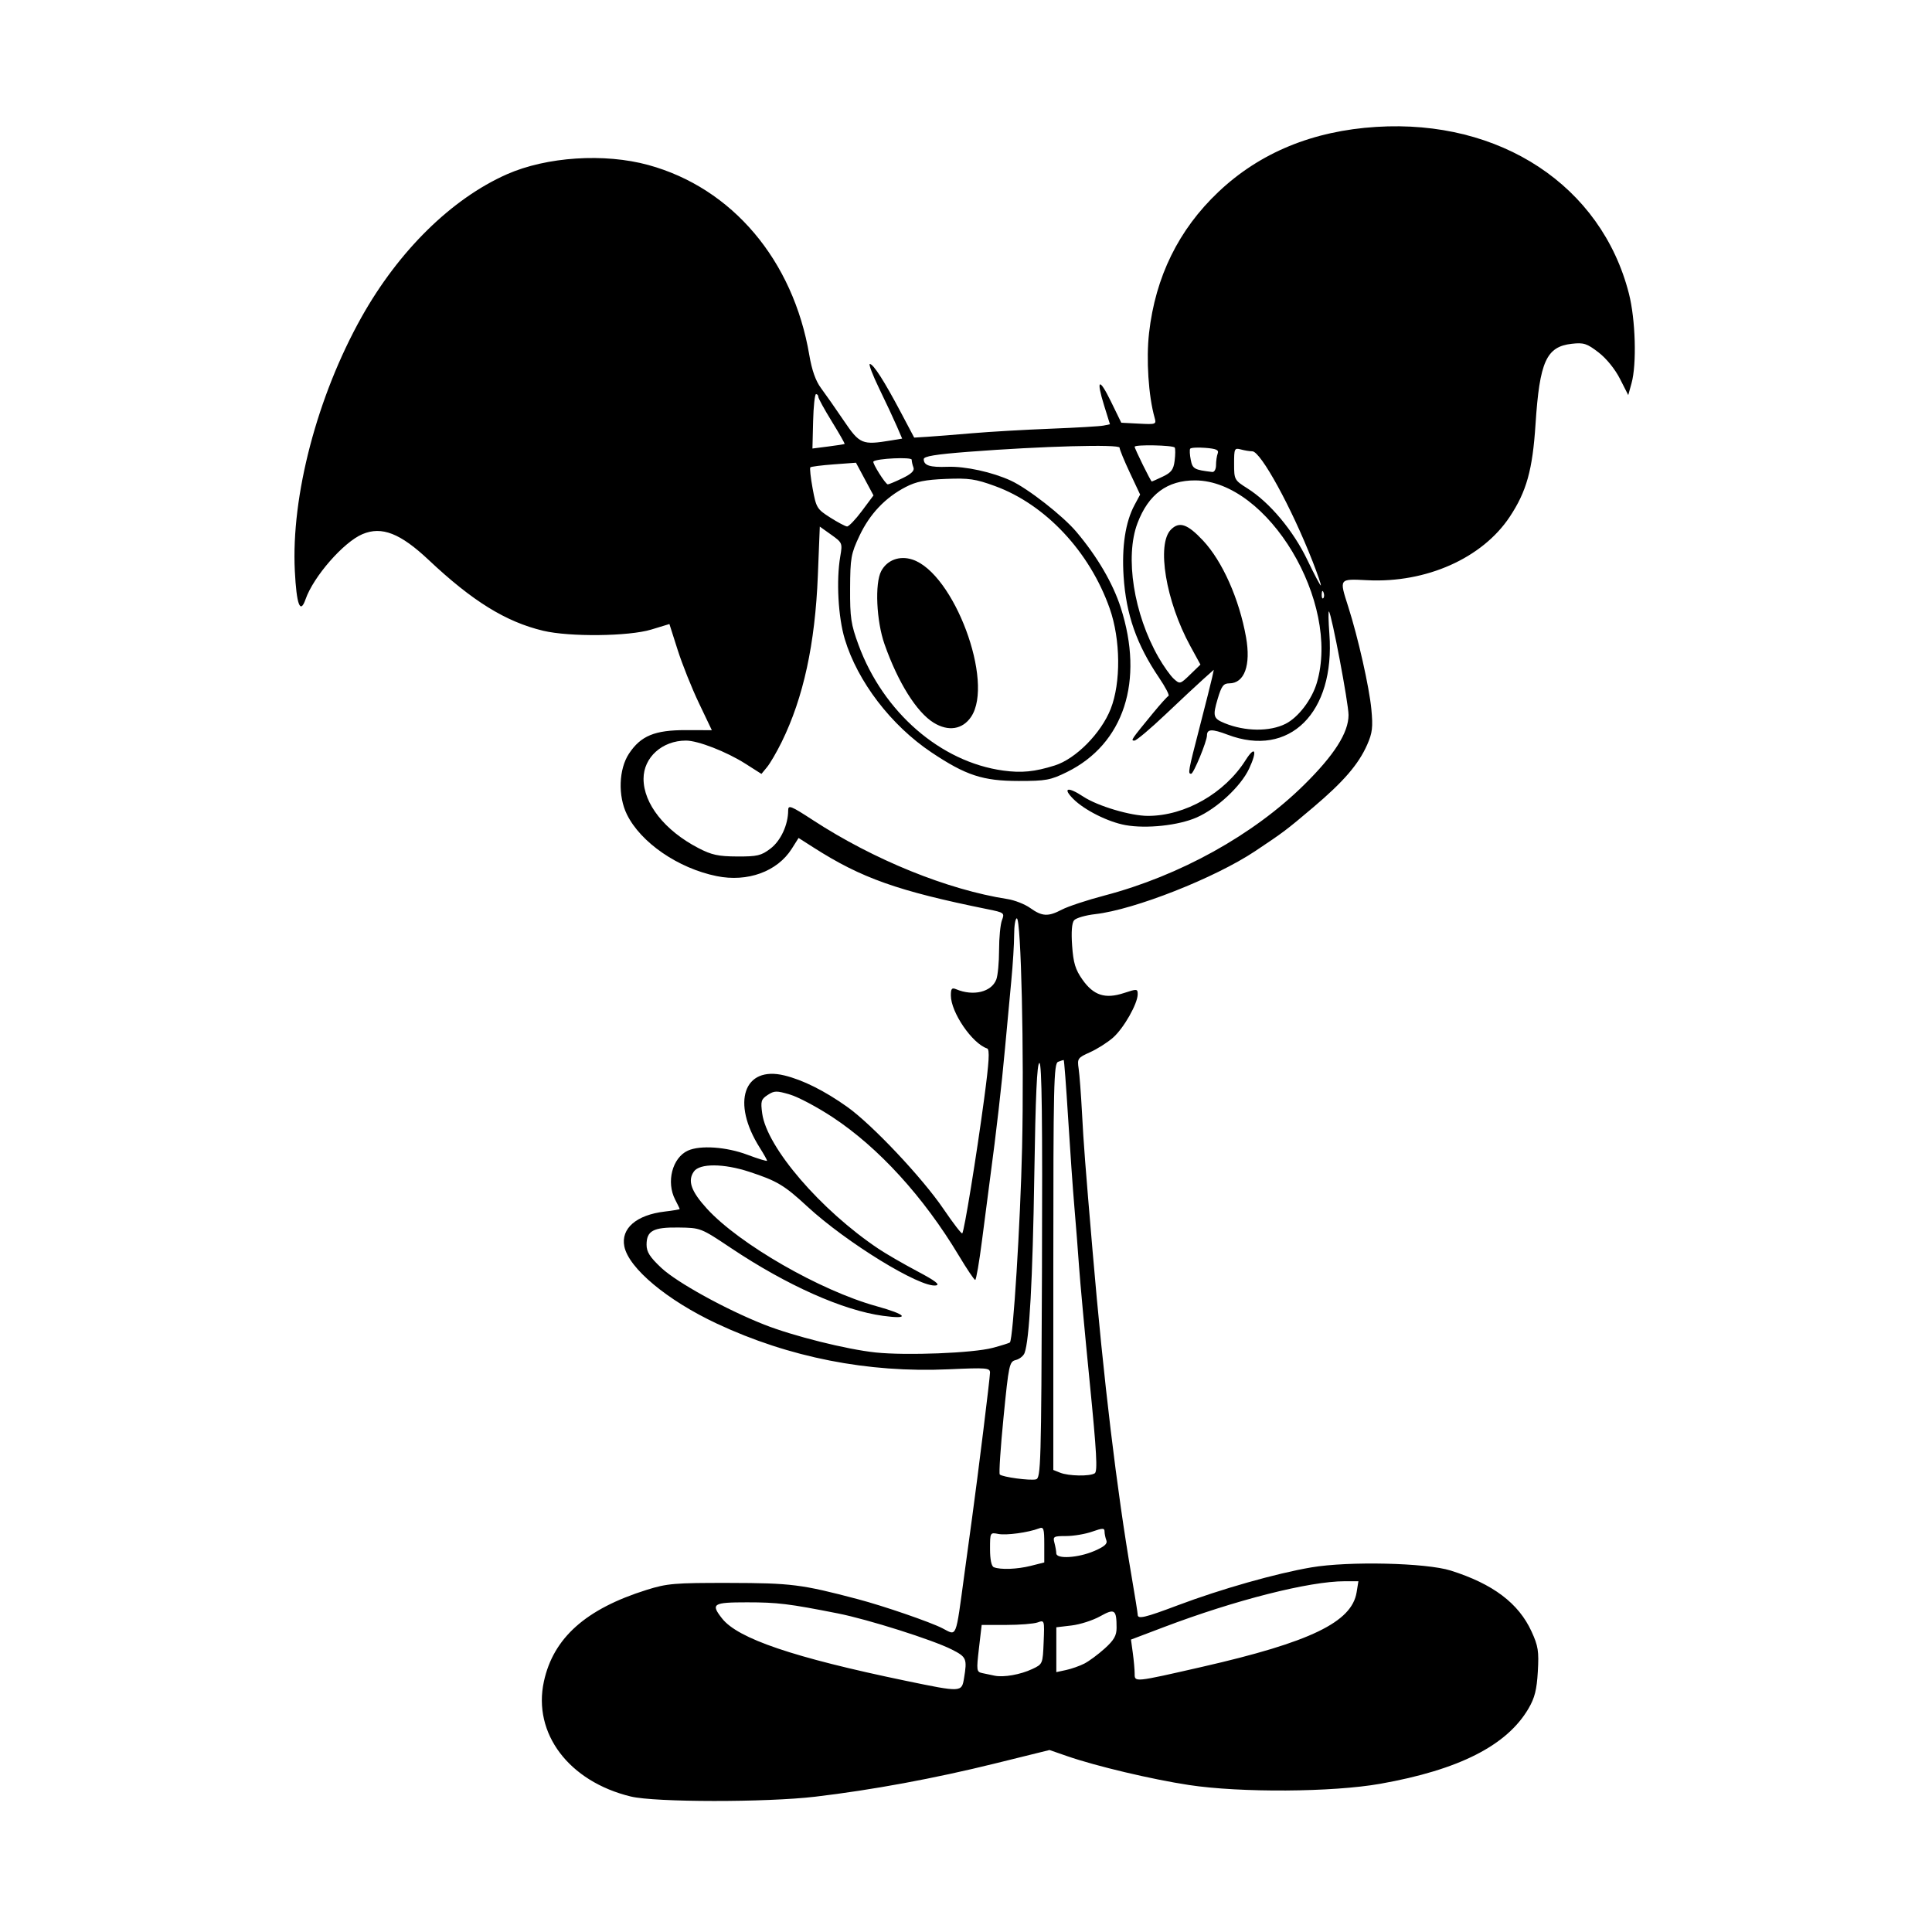<?xml version="1.0" encoding="UTF-8" standalone="no"?>
<!-- Created with Inkscape (http://www.inkscape.org/) -->

<svg
   width="300mm"
   height="300mm"
   viewBox="0 0 300 300"
   version="1.1"
   id="svg978"
   sodipodi:docname="dee_dee_standing.svg"
   inkscape:version="1.2.2 (732a01da63, 2022-12-09)"
   xmlns:inkscape="http://www.inkscape.org/namespaces/inkscape"
   xmlns:sodipodi="http://sodipodi.sourceforge.net/DTD/sodipodi-0.dtd"
   xmlns="http://www.w3.org/2000/svg"
   xmlns:svg="http://www.w3.org/2000/svg">
  <sodipodi:namedview
     id="namedview980"
     pagecolor="#505050"
     bordercolor="#eeeeee"
     borderopacity="1"
     inkscape:showpageshadow="0"
     inkscape:pageopacity="0"
     inkscape:pagecheckerboard="0"
     inkscape:deskcolor="#505050"
     inkscape:document-units="mm"
     showgrid="false"
     inkscape:zoom="0.18462928"
     inkscape:cx="333.09993"
     inkscape:cy="568.7072"
     inkscape:window-width="1920"
     inkscape:window-height="1009"
     inkscape:window-x="-8"
     inkscape:window-y="-8"
     inkscape:window-maximized="1"
     inkscape:current-layer="layer1" />
  <defs
     id="defs975">
    <clipPath
       clipPathUnits="userSpaceOnUse"
       id="clipPath1950">
      <path
         style="fill:#000000;stroke:none;stroke-width:0.2;stroke-linejoin:round;paint-order:stroke fill markers;stop-color:#000000"
         d="m 50.467,101.995 -2.407,-7.758 6.365,5.225 2.913,-9.627 -5.985,-6.428 -8.772,1.868 -1.393,13.49 7.062,6.143"
         id="path1952" />
    </clipPath>
  </defs>
  <g
     inkscape:label="Layer 1"
     inkscape:groupmode="layer"
     id="layer1"
     transform="translate(-97.524,8.397)">
    <path
       style="display:inline;fill:#000000;stroke-width:0.468"
       d="m 195.474,270.564 c -9.615,-2.331 -15.252,-9.797 -13.492,-17.87 1.475,-6.766 6.505,-11.251 15.938,-14.211 3.205,-1.006 4.319,-1.099 12.866,-1.084 9.616,0.018 11.201,0.218 19.927,2.519 4.026,1.062 11.257,3.549 13.151,4.523 2.287,1.177 2.019,1.84 3.42,-8.473 0.385,-2.831 0.916,-6.726 1.182,-8.655 0.934,-6.791 2.783,-21.765 2.787,-22.566 0,-0.743 -0.529,-0.786 -6.43,-0.52 -12.549,0.567 -24.759,-1.838 -35.966,-7.084 -7.717,-3.612 -13.71,-8.609 -14.388,-11.997 -0.558,-2.792 1.878,-4.891 6.283,-5.413 1.273,-0.151 2.314,-0.326 2.314,-0.389 0,-0.064 -0.315,-0.718 -0.699,-1.455 -1.426,-2.734 -0.449,-6.515 1.968,-7.616 1.915,-0.872 5.974,-0.591 9.247,0.641 1.678,0.632 3.052,1.049 3.052,0.926 0,-0.122 -0.515,-1.037 -1.144,-2.034 -4.43,-7.018 -2.469,-12.75 3.834,-11.207 2.892,0.708 6.211,2.367 9.74,4.869 3.87,2.744 11.661,11.003 14.962,15.862 1.492,2.197 2.805,3.904 2.917,3.792 0.301,-0.301 2.209,-12.023 3.389,-20.825 0.788,-5.878 0.898,-7.746 0.465,-7.891 -2.318,-0.773 -5.624,-5.612 -5.624,-8.233 0,-1.063 0.152,-1.242 0.819,-0.962 2.673,1.123 5.495,0.437 6.239,-1.517 0.236,-0.62 0.428,-2.679 0.428,-4.575 0,-1.896 0.201,-3.975 0.446,-4.62 0.431,-1.135 0.362,-1.188 -2.222,-1.712 -13.959,-2.83 -19.574,-4.819 -27.007,-9.565 l -2.35,-1.5 -1.063,1.681 c -2.236,3.534 -6.86,5.218 -11.651,4.244 -5.989,-1.217 -11.791,-5.204 -13.944,-9.581 -1.409,-2.865 -1.268,-7.035 0.321,-9.435 1.835,-2.773 4.001,-3.667 8.853,-3.655 l 4.015,0.011 -2.013,-4.221 c -1.107,-2.321 -2.59,-6.03 -3.294,-8.242 l -1.281,-4.021 -2.826,0.86 c -3.488,1.061 -12.687,1.16 -16.785,0.181 -5.793,-1.384 -10.972,-4.587 -17.772,-10.992 -4.402,-4.146 -7.276,-5.269 -10.27,-4.013 -2.929,1.229 -7.616,6.588 -8.846,10.117 -0.829,2.378 -1.397,0.887 -1.665,-4.372 -0.595,-11.653 3.469,-27.14 10.343,-39.414 5.78,-10.321 14.007,-18.41 22.58,-22.202 6.162,-2.726 15.147,-3.315 21.977,-1.441 13.007,3.569 22.482,14.76 24.988,29.518 0.399,2.352 0.988,4.014 1.813,5.12 0.672,0.901 2.256,3.164 3.52,5.03 2.501,3.691 2.864,3.843 7.369,3.098 l 1.714,-0.283 -0.834,-1.934 c -0.459,-1.064 -1.679,-3.671 -2.711,-5.794 -1.033,-2.123 -1.695,-3.86 -1.472,-3.86 0.54,0 2.231,2.638 4.789,7.471 l 2.097,3.962 2.03,-0.126 c 1.116,-0.069 4.24,-0.316 6.942,-0.549 2.702,-0.233 8.176,-0.55 12.164,-0.705 3.989,-0.155 7.704,-0.374 8.256,-0.486 l 1.005,-0.205 -0.9,-2.891 c -1.289,-4.142 -0.794,-4.433 1.063,-0.624 l 1.597,3.275 2.738,0.142 c 2.662,0.138 2.73,0.112 2.433,-0.936 -0.951,-3.362 -1.323,-9.057 -0.859,-13.147 0.991,-8.726 4.595,-16.054 10.77,-21.899 6.441,-6.098 14.655,-9.48 24.521,-10.098 19.258,-1.206 34.94,9.144 39.221,25.886 1.029,4.022 1.23,10.958 0.405,13.931 l -0.508,1.832 -1.289,-2.533 c -0.771,-1.515 -2.111,-3.165 -3.333,-4.103 -1.803,-1.385 -2.292,-1.542 -4.15,-1.333 -3.948,0.445 -4.993,2.764 -5.627,12.494 -0.463,7.1 -1.391,10.432 -4.004,14.372 -4.257,6.42 -12.968,10.303 -22.098,9.849 -4.458,-0.222 -4.393,-0.312 -2.976,4.125 1.53,4.791 3.259,12.464 3.587,15.913 0.265,2.794 0.162,3.668 -0.653,5.511 -1.348,3.047 -3.664,5.731 -8.405,9.743 -4.171,3.529 -4.568,3.828 -8.979,6.77 -6.25,4.168 -18.762,9.099 -24.826,9.785 -1.519,0.172 -3.004,0.604 -3.3,0.961 -0.348,0.419 -0.455,1.818 -0.301,3.959 0.191,2.666 0.501,3.687 1.595,5.243 1.736,2.469 3.534,3.05 6.46,2.087 2.021,-0.665 2.125,-0.656 2.125,0.188 0,1.467 -2.175,5.293 -3.834,6.746 -0.855,0.749 -2.46,1.767 -3.566,2.263 -1.922,0.862 -2,0.976 -1.766,2.573 0.135,0.919 0.367,3.987 0.516,6.818 0.26,4.931 0.496,8.007 1.649,21.522 1.709,20.041 3.745,37.012 6.051,50.459 0.523,3.049 0.951,5.733 0.951,5.965 0,0.731 1.098,0.473 6.226,-1.459 6.685,-2.519 15.25,-4.95 20.734,-5.885 5.797,-0.988 17.829,-0.714 21.649,0.494 6.568,2.076 10.535,5.069 12.549,9.468 1.028,2.246 1.155,3.055 0.972,6.213 -0.164,2.835 -0.483,4.095 -1.453,5.752 -3.362,5.737 -10.803,9.511 -23.014,11.674 -7.42,1.314 -21.7,1.406 -29.709,0.19 -5.765,-0.875 -14.412,-2.924 -18.895,-4.478 l -2.754,-0.955 -8.474,2.094 c -9.412,2.326 -19.052,4.107 -27.891,5.153 -7.607,0.9 -24.888,0.884 -28.646,-0.027 z m 51.739,-18.338 c 0.509,-3.078 0.404,-3.324 -1.922,-4.501 -2.946,-1.491 -12.976,-4.666 -17.662,-5.592 -7.627,-1.507 -9.387,-1.721 -14.114,-1.721 -5.303,0 -5.658,0.23 -3.865,2.51 2.46,3.128 11.094,6.057 28.505,9.671 8.65,1.795 8.7,1.793 9.057,-0.368 z m 37.027,-1.808 c 16.771,-3.831 23.187,-6.931 23.939,-11.566 l 0.278,-1.715 h -2.115 c -5.504,0 -16.99,2.914 -28.119,7.133 l -5.082,1.926 0.286,2.086 c 0.157,1.147 0.286,2.592 0.286,3.211 0,1.343 -0.111,1.355 10.527,-1.075 z m -26.434,0.356 c 1.629,-0.767 1.638,-0.788 1.776,-4.201 0.137,-3.402 0.129,-3.427 -0.936,-3.041 -0.591,0.214 -2.787,0.389 -4.881,0.389 h -3.807 l -0.424,3.641 c -0.403,3.462 -0.377,3.651 0.532,3.842 0.526,0.11 1.377,0.289 1.892,0.397 1.407,0.295 4.01,-0.162 5.848,-1.027 z m 8.099,-0.853 c 0.723,-0.37 2.144,-1.421 3.158,-2.337 1.438,-1.299 1.843,-2.006 1.843,-3.21 0,-2.854 -0.292,-3.057 -2.563,-1.788 -1.119,0.625 -3.105,1.264 -4.414,1.419 l -2.38,0.282 v 3.481 3.481 l 1.52,-0.327 c 0.836,-0.18 2.112,-0.63 2.835,-0.999 z m -8.306,-15.178 2.079,-0.523 v -2.802 c 0,-2.477 -0.095,-2.765 -0.819,-2.485 -1.654,0.639 -5.065,1.104 -6.316,0.861 -1.279,-0.249 -1.287,-0.234 -1.287,2.339 0,1.633 0.216,2.676 0.585,2.825 1.039,0.419 3.627,0.323 5.758,-0.214 z m 9.808,-2.288 c 1.618,-0.694 2.119,-1.133 1.91,-1.676 -0.155,-0.405 -0.282,-1.025 -0.282,-1.379 0,-0.539 -0.312,-0.533 -1.93,0.038 -1.062,0.375 -2.876,0.681 -4.031,0.681 -1.951,0 -2.081,0.075 -1.819,1.053 0.155,0.579 0.285,1.316 0.288,1.637 0.011,0.913 3.384,0.708 5.864,-0.355 z m -8.087,-43.56 c 0.09,-23.494 -0.019,-32.23 -0.399,-32.229 -0.37,6e-5 -0.601,5.068 -0.792,17.428 -0.252,16.266 -0.767,25.663 -1.514,27.609 -0.173,0.452 -0.786,0.94 -1.362,1.084 -0.996,0.25 -1.089,0.683 -1.9,8.883 -0.469,4.741 -0.732,8.741 -0.585,8.889 0.403,0.403 4.685,0.982 5.617,0.76 0.76,-0.181 0.82,-2.269 0.936,-32.423 z m 8.194,31.482 c 0.462,-0.293 0.297,-3.269 -0.782,-14.146 -0.752,-7.576 -1.498,-15.669 -1.657,-17.985 -0.159,-2.316 -0.481,-6.421 -0.715,-9.123 -0.234,-2.702 -0.675,-8.965 -0.98,-13.919 -0.306,-4.953 -0.615,-9.006 -0.687,-9.006 -0.072,0 -0.464,0.128 -0.871,0.284 -0.665,0.255 -0.74,3.496 -0.74,31.83 v 31.546 l 1.053,0.423 c 1.321,0.531 4.604,0.59 5.38,0.097 z m -15.859,-19.477 c 1.378,-0.365 2.586,-0.745 2.685,-0.844 0.502,-0.502 1.627,-18.475 1.893,-30.253 0.329,-14.565 -0.155,-35.594 -0.819,-35.594 -0.229,0 -0.415,1.15 -0.415,2.555 0,1.405 -0.199,4.616 -0.442,7.135 -0.243,2.519 -0.68,7.212 -0.971,10.428 -0.522,5.77 -1.381,13.269 -2.306,20.118 -0.261,1.93 -0.829,6.299 -1.263,9.708 -0.434,3.41 -0.914,6.199 -1.066,6.199 -0.152,0 -1.293,-1.696 -2.535,-3.769 -5.469,-9.126 -12.468,-16.797 -19.634,-21.518 -2.345,-1.545 -5.308,-3.119 -6.586,-3.498 -2.087,-0.62 -2.439,-0.614 -3.466,0.06 -1.024,0.671 -1.113,0.972 -0.851,2.886 0.722,5.271 9.091,15.003 18.068,21.011 1.158,0.775 3.856,2.336 5.996,3.47 2.819,1.493 3.619,2.102 2.905,2.212 -2.446,0.377 -13.924,-6.672 -19.982,-12.272 -3.562,-3.293 -4.675,-3.958 -8.997,-5.376 -3.982,-1.306 -7.703,-1.324 -8.602,-0.04 -1.008,1.44 -0.431,3.077 2.039,5.779 5.011,5.483 17.559,12.702 26.286,15.122 4.809,1.334 5.336,2.09 1.051,1.508 -6.21,-0.843 -14.919,-4.722 -23.57,-10.5 -4.739,-3.165 -4.744,-3.167 -8.172,-3.215 -3.942,-0.055 -4.979,0.502 -4.979,2.676 0,1.118 0.51,1.919 2.288,3.588 2.408,2.26 9.995,6.446 15.958,8.805 4.494,1.777 12.808,3.858 17.311,4.333 4.777,0.504 15.116,0.098 18.178,-0.713 z m 10.766,-68.055 c 0.936,-0.493 3.912,-1.477 6.614,-2.187 11.685,-3.072 23.099,-9.402 30.991,-17.189 4.689,-4.626 6.896,-8.096 6.897,-10.841 4e-4,-1.801 -2.621,-15.652 -3.042,-16.073 -0.113,-0.113 -0.083,1.457 0.068,3.489 0.906,12.238 -6.212,19.286 -15.8,15.642 -2.424,-0.921 -3.207,-0.895 -3.207,0.109 0,0.911 -2.079,5.956 -2.454,5.956 -0.534,0 -0.482,-0.285 1.329,-7.293 0.925,-3.58 1.795,-7.036 1.933,-7.679 l 0.25,-1.17 -1.577,1.404 c -0.867,0.772 -3.517,3.246 -5.889,5.497 -2.372,2.252 -4.558,4.094 -4.858,4.094 -0.606,0 -0.534,-0.106 2.836,-4.211 1.162,-1.415 2.267,-2.642 2.456,-2.727 0.189,-0.084 -0.465,-1.348 -1.452,-2.807 -3.506,-5.181 -5.131,-9.82 -5.519,-15.754 -0.302,-4.618 0.282,-8.442 1.69,-11.07 l 0.877,-1.636 -1.595,-3.392 c -0.877,-1.865 -1.595,-3.616 -1.595,-3.89 0,-0.566 -12.1,-0.234 -23.51,0.645 -5.058,0.39 -6.901,0.693 -6.901,1.137 0,0.987 0.945,1.29 3.708,1.189 2.729,-0.1 6.962,0.826 9.818,2.146 2.665,1.232 8.078,5.463 10.183,7.959 3.241,3.844 5.651,7.959 6.872,11.734 3.695,11.428 0.497,21.21 -8.357,25.565 -2.542,1.25 -3.249,1.381 -7.485,1.379 -5.556,-10e-4 -8.204,-0.87 -13.543,-4.441 -6.262,-4.188 -11.471,-10.998 -13.458,-17.592 -1.024,-3.399 -1.338,-9.114 -0.704,-12.807 0.36,-2.095 0.332,-2.161 -1.403,-3.398 l -1.77,-1.261 -0.304,7.608 c -0.424,10.613 -2.238,18.961 -5.616,25.838 -0.763,1.553 -1.782,3.304 -2.264,3.89 l -0.877,1.067 -2.487,-1.582 c -2.942,-1.871 -7.366,-3.593 -9.231,-3.593 -3.691,0 -6.59,2.609 -6.59,5.93 0,3.875 3.297,8.046 8.496,10.75 2.075,1.079 3.099,1.302 6.042,1.316 3.129,0.014 3.735,-0.129 5.177,-1.228 1.594,-1.215 2.742,-3.699 2.742,-5.934 0,-0.882 0.414,-0.718 3.86,1.528 9.461,6.167 20.874,10.795 30.203,12.249 1.108,0.173 2.687,0.793 3.509,1.38 1.87,1.333 2.795,1.38 4.94,0.25 z m 9.857,-13.12 c -2.686,-0.485 -6.356,-2.325 -8.082,-4.051 -1.747,-1.747 -0.864,-1.965 1.533,-0.379 2.225,1.473 7.385,3.008 10.08,3 5.756,-0.018 11.883,-3.52 15.126,-8.648 1.497,-2.368 1.861,-1.477 0.543,1.328 -1.29,2.743 -4.96,6.159 -8.122,7.557 -2.821,1.247 -7.805,1.784 -11.078,1.193 z m -10.967,-9.261 c 3.254,-1.024 7.192,-5.006 8.677,-8.776 1.607,-4.079 1.544,-10.787 -0.147,-15.593 -3.104,-8.823 -9.975,-16.157 -17.816,-19.017 -3.03,-1.105 -4.044,-1.253 -7.629,-1.11 -3.193,0.127 -4.613,0.414 -6.239,1.258 -3.17,1.645 -5.574,4.18 -7.17,7.563 -1.323,2.803 -1.437,3.444 -1.46,8.188 -0.022,4.536 0.133,5.577 1.31,8.774 3.846,10.453 12.751,18.183 22.473,19.507 2.861,0.39 4.871,0.19 8.002,-0.795 z m -18.813,-6.641 c -2.645,-1.634 -5.541,-6.262 -7.624,-12.183 -1.267,-3.6 -1.532,-9.449 -0.515,-11.361 0.918,-1.727 2.861,-2.442 4.852,-1.785 6.441,2.126 12.738,19.008 9.107,24.415 -1.325,1.973 -3.541,2.321 -5.819,0.914 z m 54.656,0.169 c 1.974,-0.998 4.071,-3.749 4.845,-6.356 3.715,-12.511 -7.586,-31.356 -18.852,-31.437 -4.356,-0.031 -7.292,2.139 -8.998,6.65 -1.977,5.227 -0.585,14.087 3.273,20.829 0.774,1.354 1.841,2.852 2.369,3.331 0.944,0.854 0.989,0.842 2.549,-0.67 l 1.589,-1.54 -1.571,-2.87 c -3.805,-6.952 -5.279,-15.826 -3.006,-18.099 1.3,-1.3 2.559,-0.87 4.969,1.697 3.016,3.214 5.631,9.089 6.687,15.026 0.775,4.355 -0.249,7.162 -2.611,7.162 -0.894,0 -1.201,0.412 -1.791,2.397 -0.798,2.689 -0.693,3.061 1.072,3.783 3.181,1.302 7.016,1.341 9.476,0.097 z m 5.886,-20.401 c -0.149,-0.373 -0.26,-0.262 -0.283,0.283 -0.02,0.493 0.09,0.77 0.246,0.614 0.155,-0.155 0.172,-0.559 0.037,-0.897 z m -1.724,-4.883 c -3.243,-8.286 -8.027,-17.014 -9.332,-17.026 -0.399,-0.003 -1.199,-0.133 -1.778,-0.289 -0.996,-0.267 -1.053,-0.147 -1.052,2.229 0.001,2.462 0.041,2.536 2.08,3.824 3.446,2.177 7.092,6.528 9.273,11.065 1.089,2.267 2.042,4.067 2.116,4.001 0.075,-0.066 -0.513,-1.778 -1.306,-3.805 z m -69.969,-7.75 1.812,-2.427 -1.361,-2.539 -1.361,-2.539 -3.437,0.255 c -1.891,0.14 -3.532,0.349 -3.648,0.465 -0.116,0.116 0.047,1.609 0.362,3.319 0.545,2.959 0.676,3.174 2.712,4.468 1.177,0.748 2.358,1.374 2.624,1.392 0.267,0.018 1.3,-1.06 2.297,-2.394 z m 6.292,-5.089 c 1.404,-0.678 1.917,-1.176 1.725,-1.676 -0.15,-0.391 -0.273,-0.934 -0.273,-1.207 0,-0.453 -5.47,-0.196 -5.946,0.28 -0.213,0.213 1.867,3.52 2.232,3.548 0.145,0.011 1.162,-0.415 2.261,-0.946 z m 40.46,-0.27 c 1.306,-0.623 1.65,-1.087 1.822,-2.456 0.117,-0.929 0.124,-1.846 0.016,-2.039 -0.211,-0.377 -6.223,-0.5 -6.223,-0.127 0,0.306 2.504,5.391 2.655,5.391 0.066,0 0.845,-0.345 1.73,-0.768 z m 8.247,-1.767 c 0,-0.622 0.119,-1.442 0.265,-1.822 0.205,-0.535 -0.226,-0.73 -1.912,-0.864 -1.197,-0.095 -2.263,-0.034 -2.368,0.136 -0.105,0.17 -0.063,0.951 0.094,1.735 0.279,1.396 0.535,1.54 3.337,1.875 0.326,0.039 0.585,-0.431 0.585,-1.061 z m -57.67,-3.292 c 0.061,-0.047 -0.834,-1.618 -1.988,-3.49 -1.154,-1.872 -2.099,-3.595 -2.099,-3.828 0,-0.233 -0.158,-0.422 -0.351,-0.421 -0.193,0.001 -0.398,1.903 -0.455,4.225 l -0.104,4.223 2.443,-0.312 c 1.344,-0.171 2.493,-0.35 2.553,-0.398 z"
       id="path1116" />
  </g>
</svg>
